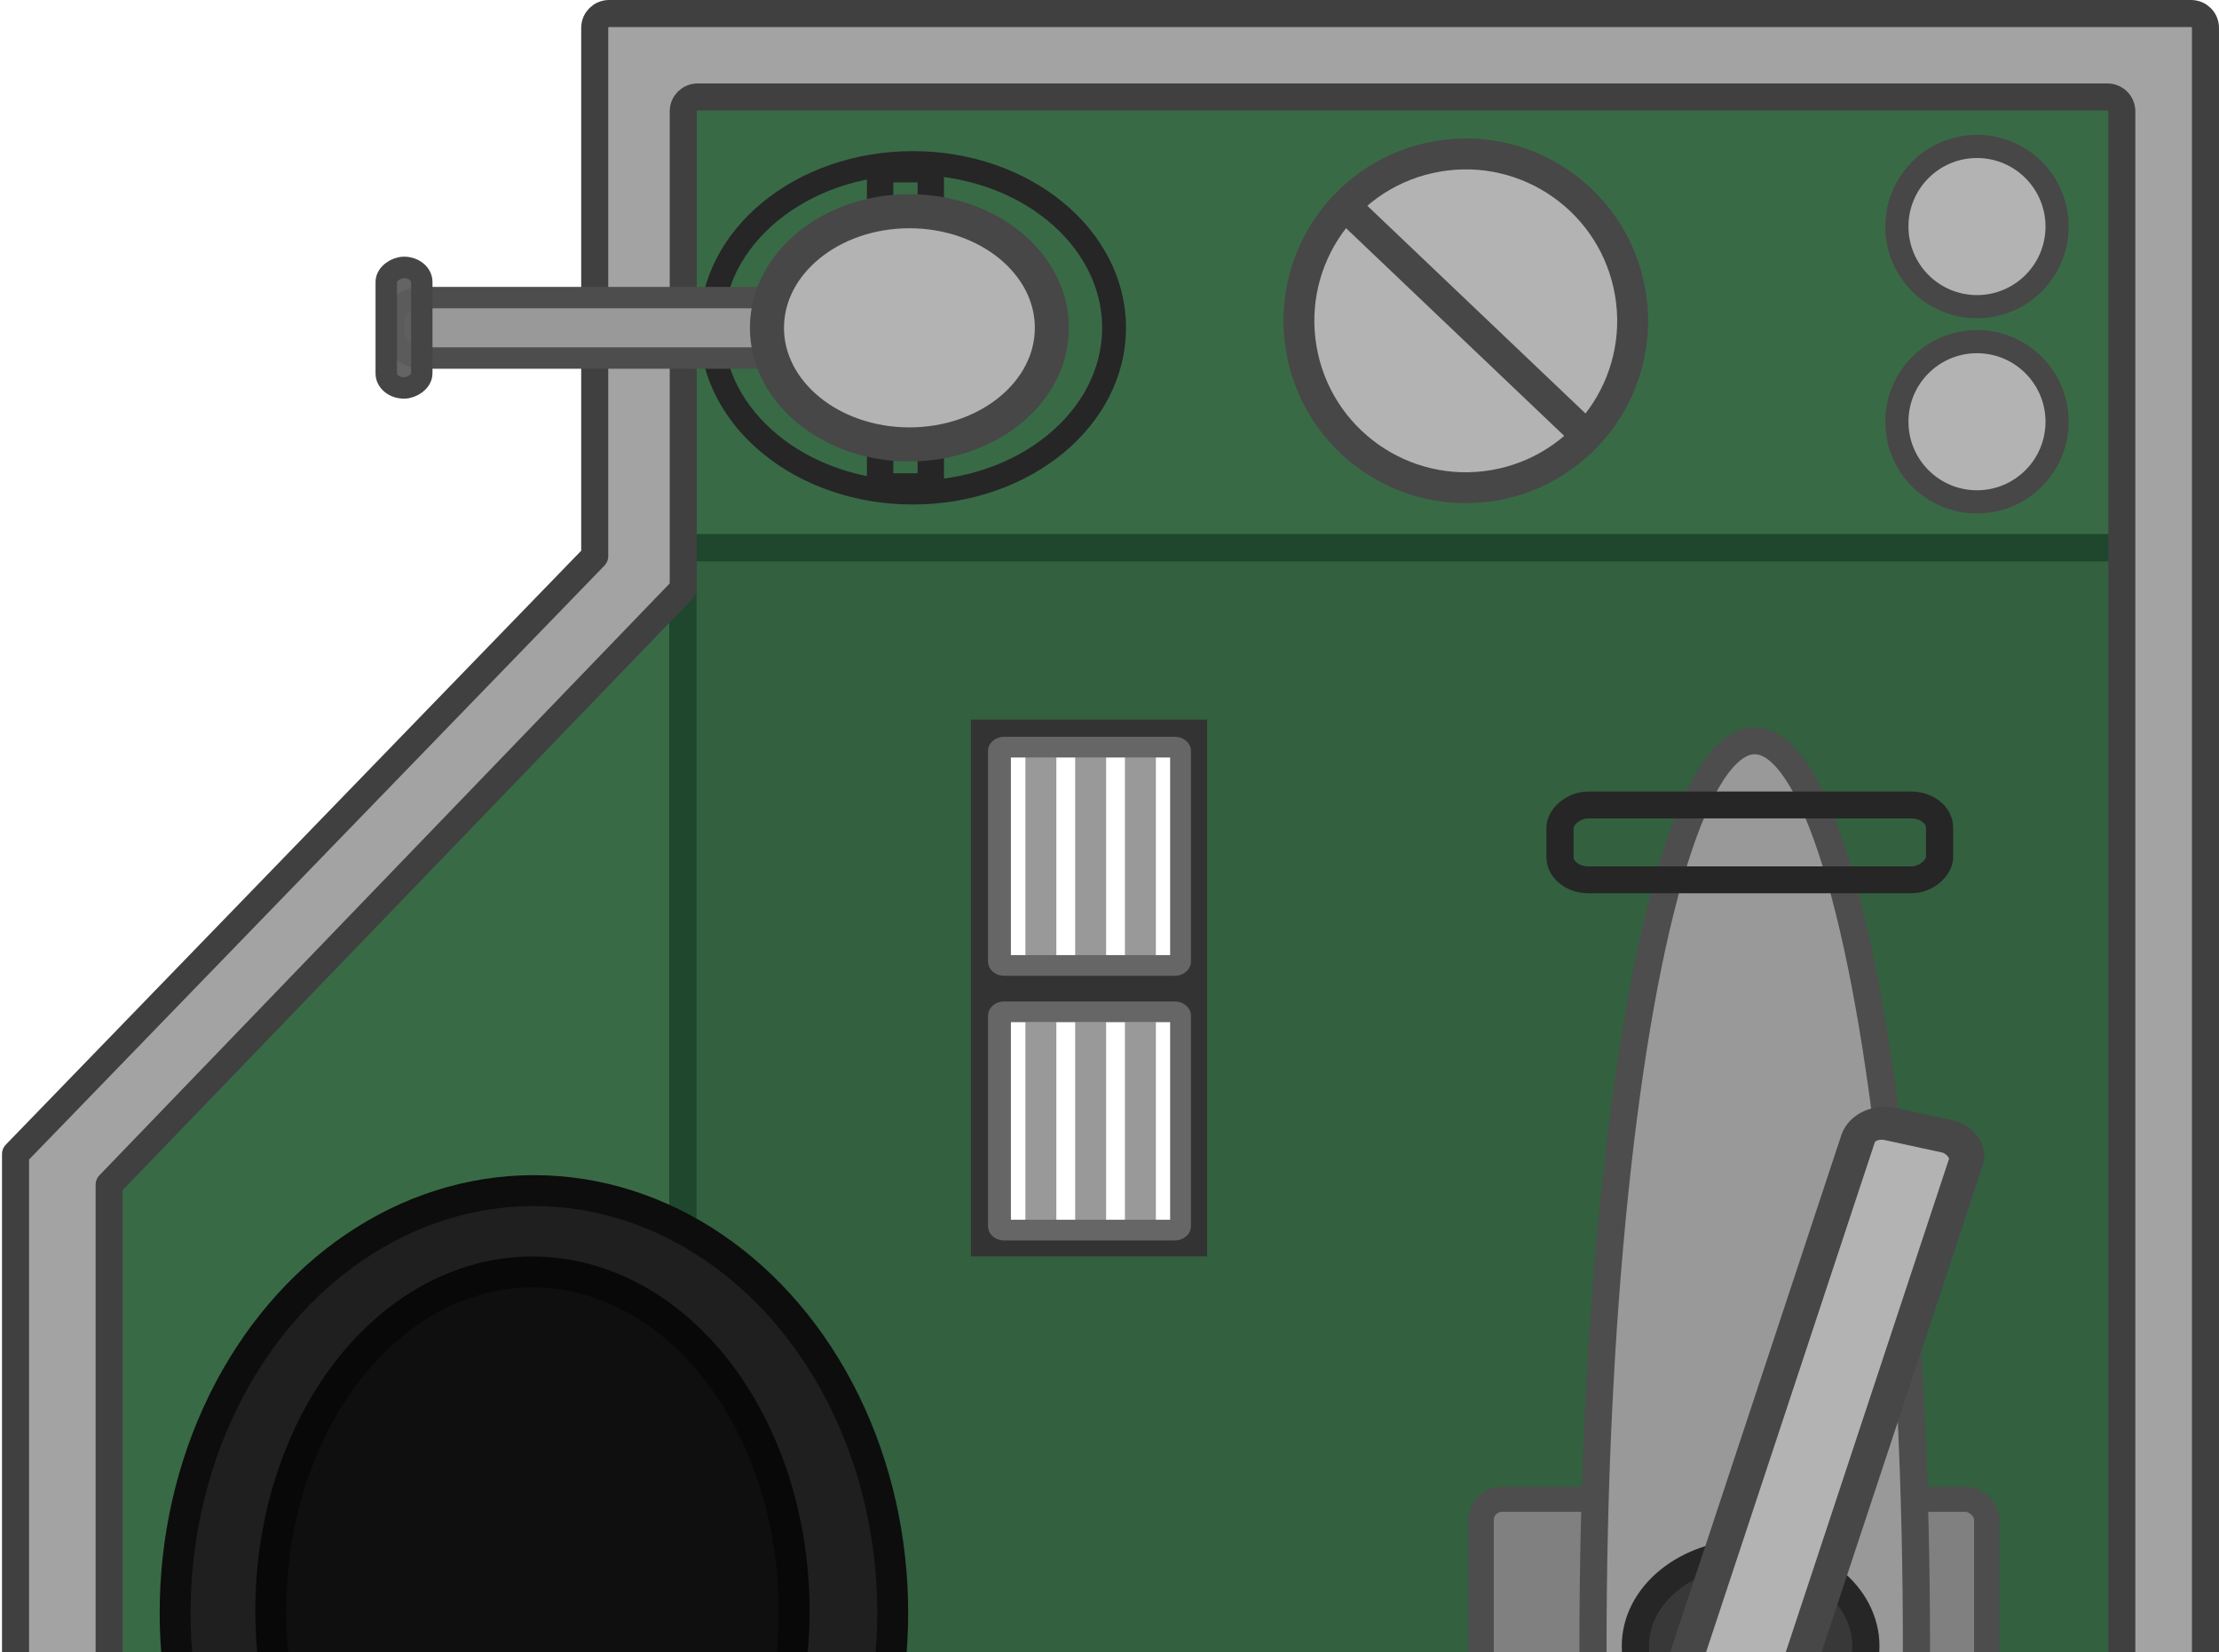 <?xml version="1.0" encoding="UTF-8" standalone="no"?>
<!-- Created with Inkscape (http://www.inkscape.org/) -->

<svg
   width="287.173mm"
   height="213.776mm"
   viewBox="0 0 287.173 213.776"
   version="1.1"
   id="svg1"
   inkscape:version="1.3.2 (091e20e, 2023-11-25, custom)"
   sodipodi:docname="oil_tanker_ship_room_ceiling_1.svg"
   xmlns:inkscape="http://www.inkscape.org/namespaces/inkscape"
   xmlns:sodipodi="http://sodipodi.sourceforge.net/DTD/sodipodi-0.dtd"
   xmlns="http://www.w3.org/2000/svg"
   xmlns:svg="http://www.w3.org/2000/svg">
  <sodipodi:namedview
     id="namedview1"
     pagecolor="#ffffff"
     bordercolor="#000000"
     borderopacity="0.25"
     inkscape:showpageshadow="2"
     inkscape:pageopacity="0.0"
     inkscape:pagecheckerboard="0"
     inkscape:deskcolor="#d1d1d1"
     inkscape:document-units="mm"
     inkscape:zoom="1.0141844"
     inkscape:cx="313.55246"
     inkscape:cy="674.43359"
     inkscape:window-width="1920"
     inkscape:window-height="1001"
     inkscape:window-x="-9"
     inkscape:window-y="-9"
     inkscape:window-maximized="1"
     inkscape:current-layer="layer1" />
  <defs
     id="defs1" />
  <g
     inkscape:label="Στρώση 1"
     inkscape:groupmode="layer"
     id="layer1"
     transform="translate(38.625,63.5)">
    <g
       id="g3498"
       transform="translate(12816.713,-690.012)">
      <g
         id="g3390"
         transform="translate(-3551.864)">
        <g
           id="g3382">
          <path
             id="path3370"
             style="fill:#396a46;fill-opacity:1;stroke:none;stroke-width:4.9;stroke-linecap:round;stroke-linejoin:round;stroke-dasharray:none;stroke-opacity:1;stop-color:#000000"
             d="m -9224.414,630.961 c -1.026,0 -1.852,0.817 -1.852,1.832 v 64.229 l -74.659,76.234 v 123.621 l 74.659,75.586 v 70.804 c 0,1.015 0.826,1.832 1.852,1.832 h 203.927 c 1.026,0 1.852,-0.817 1.852,-1.832 V 632.794 c 0,-1.015 -0.826,-1.832 -1.852,-1.832 z m 49.99,88.837 h 23.296 c 1.735,0 3.132,1.397 3.132,3.132 v 61.463 c 0,1.735 -1.397,3.132 -3.132,3.132 h -23.296 c -1.735,0 -3.132,-1.397 -3.132,-3.132 v -61.463 c 0,-1.735 1.397,-3.132 3.132,-3.132 z m 0,169.762 h 23.296 c 1.735,0 3.132,1.397 3.132,3.132 v 61.462 c 0,1.735 -1.397,3.132 -3.132,3.132 h -23.296 c -1.735,0 -3.132,-1.397 -3.132,-3.132 v -61.462 c 0,-1.735 1.397,-3.132 3.132,-3.132 z" />
          <path
             id="path3372"
             style="fill:#000000;fill-opacity:0.1;stroke:none;stroke-width:10.727;stroke-linecap:square;stroke-linejoin:miter;stroke-dasharray:none;stroke-opacity:1;paint-order:fill markers stroke;stop-color:#000000"
             d="m 698.16,-9215.47 h 279.245 v 189.392 H 698.16 Z m 21.638,41.046 v 23.296 c 0,1.735 1.397,3.132 3.132,3.132 h 61.463 c 1.735,0 3.132,-1.397 3.132,-3.132 v -23.296 c 0,-1.735 -1.397,-3.132 -3.132,-3.132 h -61.463 c -1.735,0 -3.132,1.397 -3.132,3.132 z m 169.762,0 v 23.296 c 0,1.735 1.397,3.132 3.132,3.132 h 61.462 c 1.735,0 3.132,-1.397 3.132,-3.132 v -23.296 c 0,-1.735 -1.397,-3.132 -3.132,-3.132 h -61.462 c -1.735,0 -3.132,1.397 -3.132,3.132 z"
             transform="matrix(0,1,1,0,0,0)" />
          <rect
             style="fill:#1f472d;fill-opacity:1;stroke:none;stroke-width:3.422;stroke-dasharray:none;stroke-opacity:1;paint-order:fill markers stroke;stop-color:#000000"
             id="rect3374"
             width="3.539"
             height="201.425"
             x="976.92"
             y="-9224.044"
             transform="matrix(0,1,1,0,0,0)" />
          <rect
             style="fill:#1f472d;fill-opacity:1;stroke:none;stroke-width:3.422;stroke-dasharray:none;stroke-opacity:1;paint-order:fill markers stroke;stop-color:#000000"
             id="rect3376"
             width="3.539"
             height="201.425"
             x="695.614"
             y="-9224.044"
             transform="matrix(0,1,1,0,0,0)" />
          <rect
             style="fill:#1f472d;fill-opacity:1;stroke:none;stroke-width:3.422;stroke-dasharray:none;stroke-opacity:1;paint-order:fill markers stroke;stop-color:#000000"
             id="rect3378"
             width="3.539"
             height="281.873"
             x="-9216.868"
             y="-978.332"
             transform="scale(1,-1)" />
          <path
             id="path3380"
             style="fill:#a3a3a3;fill-opacity:1;stroke:#404040;stroke-width:3.5;stroke-linecap:round;stroke-linejoin:round;stroke-dasharray:none;stroke-opacity:1;stop-color:#000000"
             d="m -9224.649,628.262 c -1.03,0 -1.859,0.829 -1.859,1.859 v 68.363 l -74.956,77.365 v 125.456 l 74.956,76.708 v 68.674 c 0,1.03 0.829,1.859 1.859,1.859 h 204.738 c 1.03,0 1.859,-0.829 1.859,-1.859 V 630.121 c 0,-1.03 -0.829,-1.859 -1.859,-1.859 z m 11.457,10.8 h 182.456 c 1.031,0 1.859,0.829 1.859,1.859 v 395.009 c 0,1.03 -0.829,1.859 -1.859,1.859 h -182.623 c -1.03,0 -1.859,-0.829 -1.859,-1.859 v -62.698 l -74.131,-77.092 v -116.325 l 74.298,-77.105 v -61.79 c 0,-1.03 0.829,-1.859 1.859,-1.859 z"
             sodipodi:nodetypes="ssccccssssssssssssssccccss" />
        </g>
        <g
           id="g3388"
           transform="rotate(90,-9231.802,832.643)">
          <ellipse
             style="fill:#1f1f1f;fill-opacity:1;stroke:#0d0d0d;stroke-width:4;stroke-linecap:round;stroke-linejoin:round;stroke-dasharray:none;stroke-opacity:1;stop-color:#000000"
             id="ellipse3384"
             cx="-9229.228"
             cy="835.217"
             rx="54.639"
             ry="46.434" />
          <ellipse
             style="fill:#0f0f0f;fill-opacity:1;stroke:#080808;stroke-width:4;stroke-linecap:round;stroke-linejoin:round;stroke-dasharray:none;stroke-opacity:1;stop-color:#000000"
             id="ellipse3386"
             cx="-9229.5"
             cy="835.408"
             rx="43.843"
             ry="33.867" />
        </g>
      </g>
      <ellipse
         style="fill:#b3b3b3;fill-opacity:1;stroke:#474747;stroke-width:3;stroke-dasharray:none;stroke-opacity:1;paint-order:fill markers stroke;stop-color:#000000"
         id="ellipse3392"
         cx="-1020.943"
         cy="-12599.486"
         rx="10.368"
         ry="10.368"
         transform="rotate(-90)" />
      <g
         id="g3398"
         transform="rotate(36.508,-3776.983,-13854.403)">
        <circle
           style="fill:#b3b3b3;fill-opacity:1;stroke:#474747;stroke-width:4;stroke-dasharray:none;stroke-opacity:1;paint-order:fill markers stroke;stop-color:#000000"
           id="circle3394"
           cx="-2078.98"
           cy="3380.086"
           r="21.594" />
        <path
           style="fill:#474747;fill-opacity:1;stroke:#474747;stroke-width:4;stroke-linecap:square;stroke-linejoin:round;stroke-dasharray:none;stroke-opacity:1"
           d="m -2093.798,3393.07 29.637,-25.968"
           id="path3396" />
      </g>
      <g
         id="g3410"
         transform="rotate(90,-6034.702,-3198.741)">
        <ellipse
           style="fill:none;fill-opacity:1;stroke:#262626;stroke-width:3.089;stroke-dasharray:none;stroke-opacity:1;paint-order:fill markers stroke;stop-color:#000000"
           id="ellipse3400"
           cx="-2167.029"
           cy="3503.77"
           rx="21.32"
           ry="26.054" />
        <rect
           style="fill:none;fill-opacity:1;stroke:#262626;stroke-width:3.417;stroke-dasharray:none;stroke-opacity:1;paint-order:fill markers stroke;stop-color:#000000"
           id="rect3402"
           width="41.056"
           height="6.555"
           x="2146.501"
           y="-3507.993"
           ry="0"
           transform="scale(-1)" />
        <rect
           style="fill:#999999;fill-opacity:1;stroke:#4d4d4d;stroke-width:2.773;stroke-dasharray:none;stroke-opacity:1;paint-order:fill markers stroke;stop-color:#000000"
           id="rect3404"
           width="60.801"
           height="7.823"
           x="3510.129"
           y="2163.117"
           ry="2.973"
           transform="rotate(90)"
           rx="3.633" />
        <ellipse
           style="fill:#b3b3b3;fill-opacity:1;stroke:#474747;stroke-width:4.409;stroke-dasharray:none;stroke-opacity:1;paint-order:fill markers stroke;stop-color:#000000"
           id="ellipse3406"
           cx="3504.202"
           cy="2167.029"
           transform="rotate(90)"
           rx="18.437"
           ry="15.088" />
        <rect
           style="fill:#5c5c5c;fill-opacity:0.948;stroke:#454545;stroke-width:2.773;stroke-dasharray:none;stroke-opacity:1;paint-order:fill markers stroke;stop-color:#000000"
           id="rect3408"
           width="15.6"
           height="4.597"
           x="-2174.848"
           y="3567.312"
           ry="2.298"
           rx="1.881" />
      </g>
      <g
         id="g3424"
         transform="matrix(0,1.629,1.647,0,-18406.084,4580.417)"
         style="stroke-width:0.769">
        <rect
           style="fill:#808080;fill-opacity:1;stroke:#4d4d4d;stroke-width:1.995;stroke-dasharray:none;stroke-opacity:1;paint-order:fill markers stroke;stop-color:#000000"
           id="rect3412"
           width="23.336"
           height="39.729"
           x="-2308.104"
           y="3486.597"
           ry="1.657"
           rx="1.64" />
        <ellipse
           style="fill:#999999;fill-opacity:1;stroke:#4d4d4d;stroke-width:2.133;stroke-dasharray:none;stroke-opacity:1;paint-order:fill markers stroke;stop-color:#000000"
           id="ellipse3414"
           cx="-2296.436"
           cy="3508.096"
           rx="71.913"
           ry="12.708" />
        <ellipse
           style="fill:#383838;fill-opacity:1;stroke:#262626;stroke-width:2.133;stroke-dasharray:none;stroke-opacity:1;paint-order:fill markers stroke;stop-color:#000000"
           id="ellipse3416"
           cx="-2296.436"
           cy="3507.773"
           rx="7.413"
           ry="9.058" />
        <rect
           style="fill:none;fill-opacity:1;stroke:#262626;stroke-width:2.133;stroke-dasharray:none;stroke-opacity:1;paint-order:fill markers stroke;stop-color:#000000"
           id="rect3418"
           width="29.827"
           height="5.946"
           x="-3522.622"
           y="-2363.254"
           ry="1.805"
           transform="rotate(-90)"
           rx="2.23" />
        <rect
           style="fill:none;fill-opacity:1;stroke:#262626;stroke-width:2.133;stroke-dasharray:none;stroke-opacity:1;paint-order:fill markers stroke;stop-color:#000000"
           id="rect3420"
           width="29.827"
           height="5.946"
           x="-3522.639"
           y="-2235.745"
           ry="1.805"
           transform="rotate(-90)"
           rx="2.23" />
        <rect
           style="fill:#b3b3b3;fill-opacity:1;stroke:#474747;stroke-width:2.69;stroke-dasharray:none;stroke-opacity:1;paint-order:fill markers stroke;stop-color:#000000"
           id="rect3422"
           width="87.246"
           height="8.671"
           x="-3053.319"
           y="2627.595"
           ry="2.021"
           transform="matrix(0.95,-0.311,0.214,0.977,0,0)"
           rx="1.684" />
      </g>
      <g
         id="g3436"
         transform="translate(-10765.514,-2147.826)">
        <ellipse
           style="fill:none;fill-opacity:1;stroke:#262626;stroke-width:2.711;stroke-dasharray:none;stroke-opacity:1;paint-order:fill markers stroke;stop-color:#000000"
           id="ellipse3426"
           cx="-3156.742"
           cy="-1976.786"
           rx="21.491"
           ry="19.908"
           transform="rotate(-90)"
           inkscape:transform-center-x="-2.493885"
           inkscape:transform-center-y="-0.86814795" />
        <rect
           style="fill:none;fill-opacity:1;stroke:#262626;stroke-width:3.279;stroke-dasharray:none;stroke-opacity:1;paint-order:fill markers stroke;stop-color:#000000"
           id="rect3428"
           width="38.037"
           height="6.516"
           x="3137.634"
           y="1977.421"
           ry="0"
           transform="rotate(90)"
           inkscape:transform-center-x="1.3987432"
           inkscape:transform-center-y="-0.95666228" />
        <ellipse
           style="fill:#383838;fill-opacity:1;stroke:#262626;stroke-width:2.773;stroke-dasharray:none;stroke-opacity:1;paint-order:fill markers stroke;stop-color:#000000"
           id="ellipse3430"
           cx="-3157.089"
           cy="-1982.778"
           rx="7.413"
           ry="9.058"
           transform="rotate(-90)"
           inkscape:transform-center-x="3.497326"
           inkscape:transform-center-y="-0.52024756" />
        <rect
           style="fill:#808080;fill-opacity:1;stroke:#4d4d4d;stroke-width:3.005;stroke-dasharray:none;stroke-opacity:1;paint-order:fill markers stroke;stop-color:#000000"
           id="rect3432"
           width="38.593"
           height="14.466"
           x="-3176.093"
           y="-1969.836"
           ry="5.497"
           rx="4.499"
           transform="rotate(-90)"
           inkscape:transform-center-x="-16.677304"
           inkscape:transform-center-y="-0.81304846" />
        <rect
           style="fill:#b3b3b3;fill-opacity:1;stroke:#474747;stroke-width:3.489;stroke-dasharray:none;stroke-opacity:1;paint-order:fill markers stroke;stop-color:#000000"
           id="rect3434"
           width="95.944"
           height="7.846"
           x="-3368.456"
           y="1720.603"
           ry="2.935"
           transform="matrix(0.863,-0.505,0.513,0.859,0,0)"
           rx="3.045"
           inkscape:transform-center-x="3.2691611"
           inkscape:transform-center-y="-0.80306396" />
      </g>
      <g
         id="g3442"
         transform="rotate(80.294,-5764.994,-4251.664)">
        <circle
           style="fill:#b3b3b3;fill-opacity:1;stroke:#474747;stroke-width:4;stroke-dasharray:none;stroke-opacity:1;paint-order:fill markers stroke;stop-color:#000000"
           id="circle3438"
           cx="-2079.122"
           cy="3379.633"
           r="21.594" />
        <path
           style="fill:#474747;fill-opacity:1;stroke:#474747;stroke-width:4;stroke-linecap:square;stroke-linejoin:round;stroke-dasharray:none;stroke-opacity:1"
           d="m -2094.917,3391.409 31.59,-23.552"
           id="path3440" />
      </g>
      <ellipse
         style="fill:#b3b3b3;fill-opacity:1;stroke:#474747;stroke-width:3;stroke-dasharray:none;stroke-opacity:1;paint-order:fill markers stroke;stop-color:#000000"
         id="ellipse3444"
         cx="-995.686"
         cy="-12599.486"
         rx="10.368"
         ry="10.368"
         transform="rotate(-90)" />
      <ellipse
         style="fill:#b3b3b3;fill-opacity:1;stroke:#474747;stroke-width:3;stroke-dasharray:none;stroke-opacity:1;paint-order:fill markers stroke;stop-color:#000000"
         id="ellipse3446"
         cx="-681.086"
         cy="-12599.486"
         rx="10.368"
         ry="10.368"
         transform="rotate(-90)" />
      <ellipse
         style="fill:#b3b3b3;fill-opacity:1;stroke:#474747;stroke-width:3;stroke-dasharray:none;stroke-opacity:1;paint-order:fill markers stroke;stop-color:#000000"
         id="ellipse3448"
         cx="-655.828"
         cy="-12599.486"
         rx="10.368"
         ry="10.368"
         transform="rotate(-90)" />
      <g
         id="g3472"
         transform="rotate(90,-6132.824,-3242.537)">
        <path
           d="m -2002.173,3354.325 h 69.464 v -30.567 h -69.464 z m 2.658,-26.62 h 28.02 v 22.832 h -28.02 z m 34.886,0 h 27.912 v 22.832 h -27.912 z"
           fill="#333333"
           stroke-width="0.33"
           id="path3450" />
        <g
           id="g3460"
           transform="matrix(0,-0.972,0.85,0,-2167.197,3643.764)"
           style="stroke-width:1.1">
          <rect
             height="4.121"
             width="30.557"
             x="199.288"
             y="-322.403"
             id="rect3452"
             style="fill:#999999;stroke-width:0.545"
             transform="rotate(90)" />
          <rect
             height="4.121"
             width="30.557"
             x="199.288"
             y="-309.152"
             id="rect3454"
             style="fill:#999999;stroke-width:0.545"
             transform="rotate(90)" />
          <rect
             height="4.121"
             width="30.557"
             x="199.288"
             y="-315.777"
             id="rect3456"
             style="fill:#999999;stroke-width:0.545"
             transform="rotate(90)" />
          <path
             d="m 327.073,198.757 c 0,-1.209 -0.963,-2.181 -2.158,-2.181 h -22.705 c -1.195,0 -2.158,0.973 -2.158,2.181 v 32.02 c 0,1.209 0.962,2.181 2.158,2.181 h 22.705 c 1.195,0 2.158,-0.973 2.158,-2.181 z m -2.772,0.97 v 30.084 h -21.2 v -30.084 z"
             fill="#666666"
             stroke-width="0.321"
             id="path3458" />
        </g>
        <g
           id="g3470"
           transform="matrix(0,-0.972,0.85,0,-2132.949,3643.764)"
           style="stroke-width:1.1">
          <rect
             height="4.121"
             width="30.557"
             x="199.288"
             y="-322.403"
             id="rect3462"
             style="fill:#999999;stroke-width:0.545"
             transform="rotate(90)" />
          <rect
             height="4.121"
             width="30.557"
             x="199.288"
             y="-309.152"
             id="rect3464"
             style="fill:#999999;stroke-width:0.545"
             transform="rotate(90)" />
          <rect
             height="4.121"
             width="30.557"
             x="199.288"
             y="-315.777"
             id="rect3466"
             style="fill:#999999;stroke-width:0.545"
             transform="rotate(90)" />
          <path
             d="m 327.073,198.757 c 0,-1.209 -0.963,-2.181 -2.158,-2.181 h -22.705 c -1.195,0 -2.158,0.973 -2.158,2.181 v 32.02 c 0,1.209 0.962,2.181 2.158,2.181 h 22.705 c 1.195,0 2.158,-0.973 2.158,-2.181 z m -2.772,0.97 v 30.084 h -21.2 v -30.084 z"
             fill="#666666"
             stroke-width="0.321"
             id="path3468" />
        </g>
      </g>
      <g
         id="g3496"
         transform="matrix(0,-1,-1,0,-9375.361,-1213.079)">
        <path
           d="m -2002.173,3354.325 h 69.464 v -30.567 h -69.464 z m 2.658,-26.62 h 28.02 v 22.832 h -28.02 z m 34.886,0 h 27.912 v 22.832 h -27.912 z"
           fill="#333333"
           stroke-width="0.33"
           id="path3474" />
        <g
           id="g3484"
           transform="matrix(0,-0.972,0.85,0,-2167.197,3643.764)"
           style="stroke-width:1.1">
          <rect
             height="4.121"
             width="30.557"
             x="199.288"
             y="-322.403"
             id="rect3476"
             style="fill:#999999;stroke-width:0.545"
             transform="rotate(90)" />
          <rect
             height="4.121"
             width="30.557"
             x="199.288"
             y="-309.152"
             id="rect3478"
             style="fill:#999999;stroke-width:0.545"
             transform="rotate(90)" />
          <rect
             height="4.121"
             width="30.557"
             x="199.288"
             y="-315.777"
             id="rect3480"
             style="fill:#999999;stroke-width:0.545"
             transform="rotate(90)" />
          <path
             d="m 327.073,198.757 c 0,-1.209 -0.963,-2.181 -2.158,-2.181 h -22.705 c -1.195,0 -2.158,0.973 -2.158,2.181 v 32.02 c 0,1.209 0.962,2.181 2.158,2.181 h 22.705 c 1.195,0 2.158,-0.973 2.158,-2.181 z m -2.772,0.97 v 30.084 h -21.2 v -30.084 z"
             fill="#666666"
             stroke-width="0.321"
             id="path3482" />
        </g>
        <g
           id="g3494"
           transform="matrix(0,-0.972,0.85,0,-2132.949,3643.764)"
           style="stroke-width:1.1">
          <rect
             height="4.121"
             width="30.557"
             x="199.288"
             y="-322.403"
             id="rect3486"
             style="fill:#999999;stroke-width:0.545"
             transform="rotate(90)" />
          <rect
             height="4.121"
             width="30.557"
             x="199.288"
             y="-309.152"
             id="rect3488"
             style="fill:#999999;stroke-width:0.545"
             transform="rotate(90)" />
          <rect
             height="4.121"
             width="30.557"
             x="199.288"
             y="-315.777"
             id="rect3490"
             style="fill:#999999;stroke-width:0.545"
             transform="rotate(90)" />
          <path
             d="m 327.073,198.757 c 0,-1.209 -0.963,-2.181 -2.158,-2.181 h -22.705 c -1.195,0 -2.158,0.973 -2.158,2.181 v 32.02 c 0,1.209 0.962,2.181 2.158,2.181 h 22.705 c 1.195,0 2.158,-0.973 2.158,-2.181 z m -2.772,0.97 v 30.084 h -21.2 v -30.084 z"
             fill="#666666"
             stroke-width="0.321"
             id="path3492" />
        </g>
      </g>
    </g>
  </g>
</svg>
